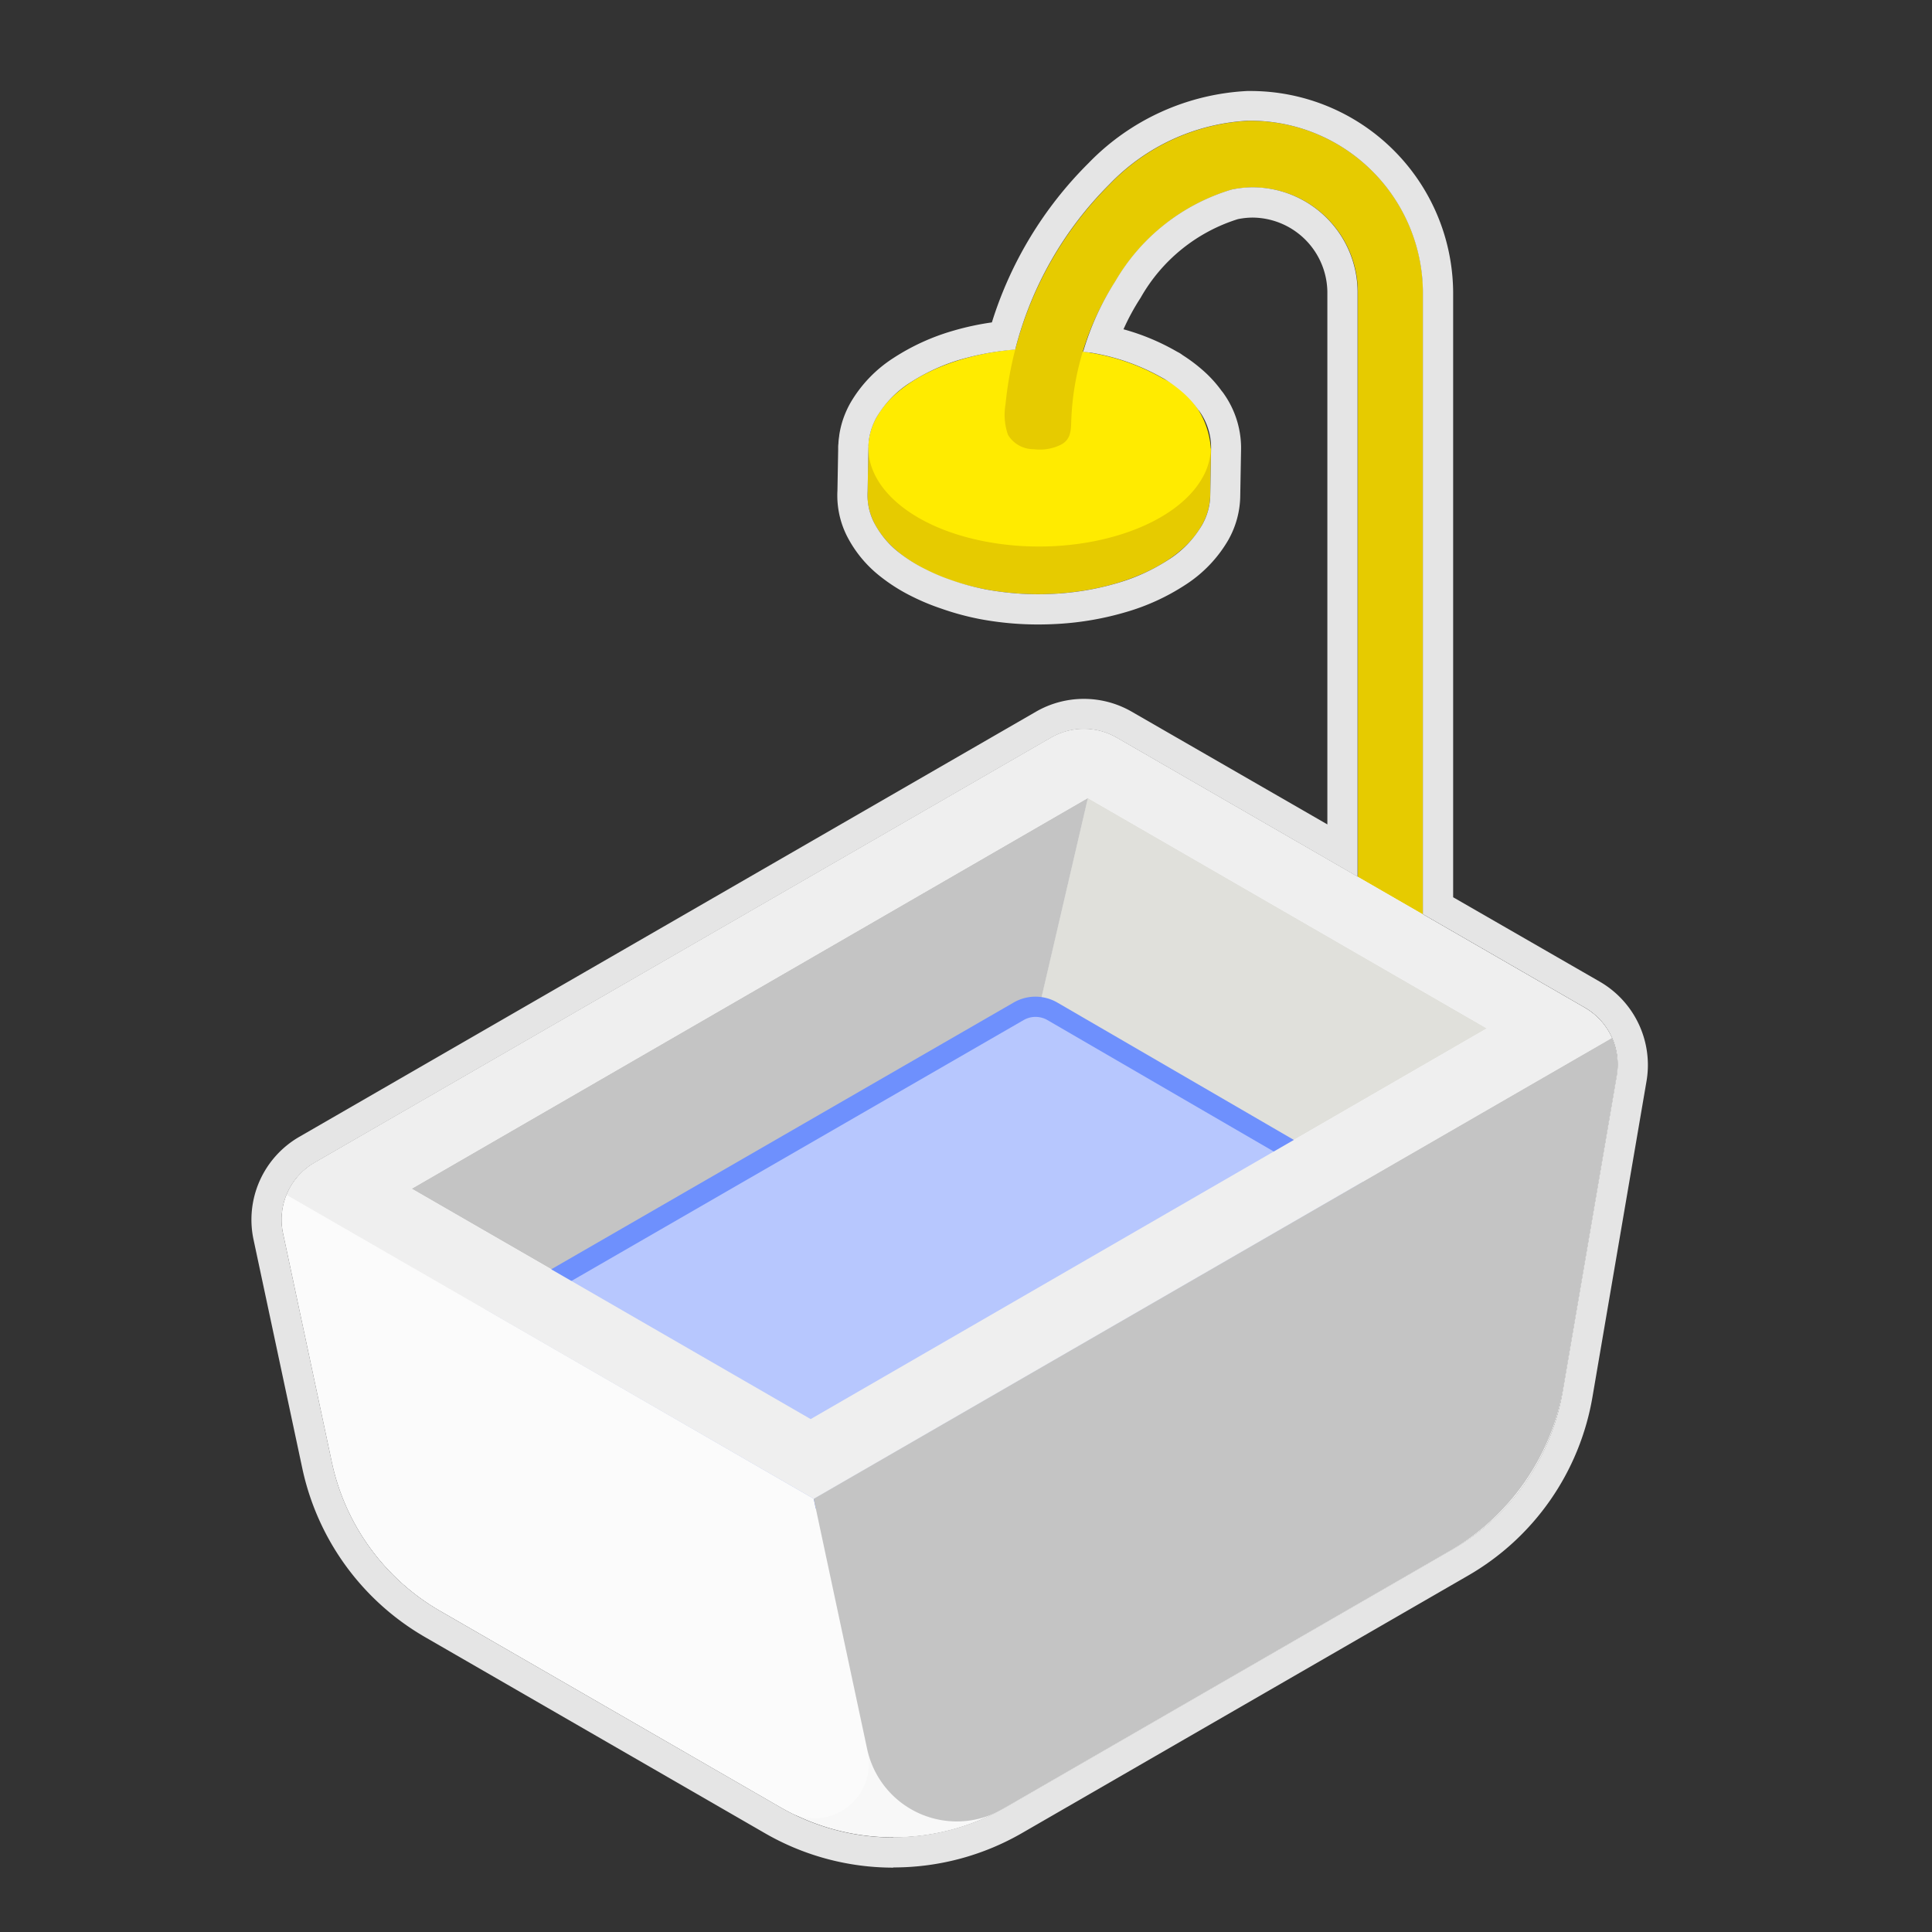 <svg xmlns="http://www.w3.org/2000/svg" width="48" height="48" viewBox="0 0 48 48">
    <rect x="0" y="0" width="48" height="48" fill="#333333" stroke="none"/>
    <defs>
        <clipPath id="yv2ptil8ea">
            <path data-name="패스 11100" d="m5027.469 1245.882-18.3 10.561a1.632 1.632 0 0 0-.78 1.753l1.211 5.68a5.623 5.623 0 0 0 2.689 3.7l8.451 4.876a5.621 5.621 0 0 0 5.621 0l11.087-6.4a5.621 5.621 0 0 0 2.73-3.92l1.343-7.848a1.631 1.631 0 0 0-.792-1.688l-11.629-6.71a1.63 1.63 0 0 0-1.631-.004z" style="fill:#f8f8f8"/>
        </clipPath>
    </defs>
    <path data-name="사각형 2023" style="fill:none" d="M0 0h48v48H0z"/>
    <g data-name="그룹 9277">
        <g data-name="그룹 9276">
            <g data-name="그룹 9271">
                <path data-name="패스 11087" d="m5031.442 1238.7-8.513-.071-.02 1.14c-.073 1.075 1.089 2.087 2.943 2.432 2.236.415 4.636-.3 5.361-1.593a1.543 1.543 0 0 0 .209-.767z" style="fill:#e6cb00" transform="translate(-5001.354 -1227.556)"/>
                <path data-name="패스 11088" d="m5030.274 1236.972-.04-.021a5.321 5.321 0 0 0-1.74-.623c-2.236-.416-4.636.3-5.362 1.593a1.588 1.588 0 0 0-.191.56 1.423 1.423 0 0 0-.02.192h.007c-.006 1.041 1.136 2.008 2.94 2.343 2.236.416 4.636-.3 5.361-1.592a1.548 1.548 0 0 0 .207-.722 2.07 2.07 0 0 0-1.162-1.73z" style="fill:#ffeb00" transform="translate(-5001.354 -1227.556)"/>
            </g>
            <path data-name="패스 11089" d="M5031.44 1238.7a2.069 2.069 0 0 0-1.166-1.727l-.04-.021a5.321 5.321 0 0 0-1.74-.623c-2.236-.416-4.636.3-5.362 1.593a1.588 1.588 0 0 0-.191.56c-.009.05-.012.1-.016.149v.043l-.019 1.1c-.073 1.075 1.089 2.087 2.943 2.432 2.236.415 4.636-.3 5.361-1.593a1.543 1.543 0 0 0 .209-.767l.02-1.141z" style="fill:none" transform="translate(-5001.354 -1227.556)"/>
            <g data-name="그룹 9272">
                <path data-name="패스 11090" d="M5035.9 1261.123a.811.811 0 0 1-.81-.81v-25.507a2.608 2.608 0 0 0-3.13-2.54 5.005 5.005 0 0 0-2.888 2.277 6.824 6.824 0 0 0-.867 1.925 6.72 6.72 0 0 0-.2 1.045 6.698 6.698 0 0 0-.037.531c-.007.234-.022.431-.247.556a1.172 1.172 0 0 1-.678.116.739.739 0 0 1-.646-.357 1.515 1.515 0 0 1-.061-.759 8.962 8.962 0 0 1 2.586-5.462 5.158 5.158 0 0 1 3.435-1.581 4.285 4.285 0 0 1 4.353 4.249v25.507a.81.81 0 0 1-.81.81z" style="fill:#e6cb00" transform="translate(-5001.354 -1227.556)"/>
            </g>
            <g data-name="그룹 9275">
                <path data-name="패스 11091" d="m5027.469 1245.882-18.3 10.561a1.632 1.632 0 0 0-.78 1.753l1.211 5.68a5.623 5.623 0 0 0 2.689 3.7l8.451 4.876a5.621 5.621 0 0 0 5.621 0l11.087-6.4a5.621 5.621 0 0 0 2.73-3.92l1.343-7.848a1.631 1.631 0 0 0-.792-1.688l-11.629-6.71a1.63 1.63 0 0 0-1.631-.004z" style="fill:#f8f8f8" transform="translate(-5001.354 -1227.556)"/>
                <g data-name="그룹 9274" style="clip-path:url(#yv2ptil8ea)" transform="translate(-5001.354 -1227.556)">
                    <g data-name="그룹 9273">
                        <path data-name="패스 11092" d="m5027.174 1252.568 1.206-5.186 9.915 5.724-5.1 2.947z" style="fill:#e0e0db"/>
                        <path data-name="패스 11093" d="m5011.583 1257.089 16.8-9.708-1.206 5.186-11.766 6.729z" style="fill:#c4c4c4"/>
                        <path data-name="패스 11094" d="m5035 1257.036-7.5-4.356a.832.832 0 0 0-.833 0l-13.04 7.523 7.945 4.587z" style="fill:#b7c7fe"/>
                        <path data-name="패스 11094 - 윤곽선" d="M5027.08 1252.318a1.085 1.085 0 0 1 .543.146l7.5 4.356a.25.25 0 0 1 0 .433l-13.429 7.753a.25.25 0 0 1-.25 0l-7.945-4.587a.25.25 0 0 1 0-.433l13.04-7.523a1.082 1.082 0 0 1 .541-.145zm7.42 4.718-7.127-4.139a.592.592 0 0 0-.583 0l-12.665 7.307 7.445 4.3z" style="fill:#6e90fd"/>
                        <path data-name="패스 11095" d="m5021.57 1264.789-13.428-7.753 1.494 7.008a5.23 5.23 0 0 0 2.5 3.443l8.774 5.063a1.354 1.354 0 0 0 2-1.456z" style="fill:#fbfbfb"/>
                        <path data-name="패스 11096" d="m5041.713 1253.159-1.52 8.879a5.81 5.81 0 0 1-2.823 4.054l-11.106 6.412a2.278 2.278 0 0 1-3.367-1.5l-1.327-6.218z" style="fill:#c4c4c4"/>
                        <path data-name="패스 11097" d="m5028.38 1247.382 9.915 5.724-16.8 9.707-9.915-5.724zm-.187-2.039-20.151 11.651 13.529 7.8 20.143-11.63z" style="fill:#efefef"/>
                        <path data-name="패스 11098" d="m5008.142 1257.036 13.006 7.509a.845.845 0 0 0 .845 0l19.72-11.386" style="fill:none"/>
                        <path data-name="패스 11099" d="m5011.583 1257.089 9.915 5.724 16.8-9.707-9.915-5.724z" style="fill:none"/>
                    </g>
                </g>
            </g>
        </g>
        <path data-name="패스 11101" d="M5023.549 1273.2a5.614 5.614 0 0 0 2.811-.754l11.088-6.4a5.621 5.621 0 0 0 2.73-3.92l1.343-7.848a1.631 1.631 0 0 0-.792-1.688l-4.024-2.321v-15.464a4.286 4.286 0 0 0-4.267-4.25h-.086a5.158 5.158 0 0 0-3.435 1.581 8.911 8.911 0 0 0-2.341 4.106 6.7 6.7 0 0 0-1.326.237 4.783 4.783 0 0 0-1.285.584 2.563 2.563 0 0 0-.829.854 1.633 1.633 0 0 0-.125.279 1.587 1.587 0 0 0-.067.281c-.007.05-.011.1-.015.149v.043l-.019 1.1a1.5 1.5 0 0 0 .168.785 2.274 2.274 0 0 0 .581.705 3.688 3.688 0 0 0 .692.44 4.759 4.759 0 0 0 .625.264 5.987 5.987 0 0 0 .877.238 7.165 7.165 0 0 0 1.679.108 6.75 6.75 0 0 0 1.568-.263 4.759 4.759 0 0 0 1.285-.584 2.56 2.56 0 0 0 .829-.854 1.543 1.543 0 0 0 .209-.767l.02-1.141a1.572 1.572 0 0 0-.294-.933.247.247 0 0 0-.021-.024 2.361 2.361 0 0 0-.348-.4 3.34 3.34 0 0 0-.5-.374l-.04-.021a5.321 5.321 0 0 0-1.74-.623c-.079-.015-.158-.018-.236-.029a6.785 6.785 0 0 1 .8-1.754 5.005 5.005 0 0 1 2.888-2.277 2.57 2.57 0 0 1 .531-.056 2.612 2.612 0 0 1 2.6 2.6v14.529l-5.985-3.454a1.631 1.631 0 0 0-1.631 0l-18.3 10.561a1.632 1.632 0 0 0-.78 1.753l1.211 5.68a5.62 5.62 0 0 0 2.689 3.7l8.451 4.876a5.613 5.613 0 0 0 2.809.753m0 .75a6.376 6.376 0 0 1-3.184-.853l-8.451-4.876a6.38 6.38 0 0 1-3.047-4.19l-1.211-5.68a2.376 2.376 0 0 1 1.138-2.559l18.3-10.561a2.38 2.38 0 0 1 2.38 0l4.86 2.8v-13.23a1.872 1.872 0 0 0-1.849-1.846 1.836 1.836 0 0 0-.376.039 4.227 4.227 0 0 0-2.415 1.954 5.637 5.637 0 0 0-.425.782 5.633 5.633 0 0 1 1.335.559l.018.009a.752.752 0 0 1 .116.074 4.045 4.045 0 0 1 .543.413 3.064 3.064 0 0 1 .427.477.791.791 0 0 1 .064.085 2.341 2.341 0 0 1 .418 1.3v.061l-.02 1.134a2.287 2.287 0 0 1-.3 1.128 3.288 3.288 0 0 1-1.065 1.11 5.48 5.48 0 0 1-1.489.68 7.471 7.471 0 0 1-1.744.293 8.419 8.419 0 0 1-.421.011 7.854 7.854 0 0 1-1.433-.131 6.74 6.74 0 0 1-.986-.267 5.534 5.534 0 0 1-.72-.3 4.384 4.384 0 0 1-.833-.534 3.016 3.016 0 0 1-.768-.94 2.241 2.241 0 0 1-.249-1.154l.018-1.009v-.059a.84.84 0 0 1 .007-.11c0-.051.009-.114.019-.183v-.01a2.316 2.316 0 0 1 .1-.413 2.408 2.408 0 0 1 .181-.4 3.288 3.288 0 0 1 1.064-1.109 5.51 5.51 0 0 1 1.49-.68 6.774 6.774 0 0 1 .958-.206 9.61 9.61 0 0 1 2.4-3.956 5.9 5.9 0 0 1 3.943-1.793h.1a5.035 5.035 0 0 1 5.017 5v15.031l3.648 2.1a2.391 2.391 0 0 1 1.157 2.465l-1.343 7.847a6.354 6.354 0 0 1-3.094 4.443l-11.088 6.4a6.378 6.378 0 0 1-3.188.849z" style="fill:#e5e5e5" transform="translate(-5001.354 -1227.556)"/>
    </g>
</svg>
